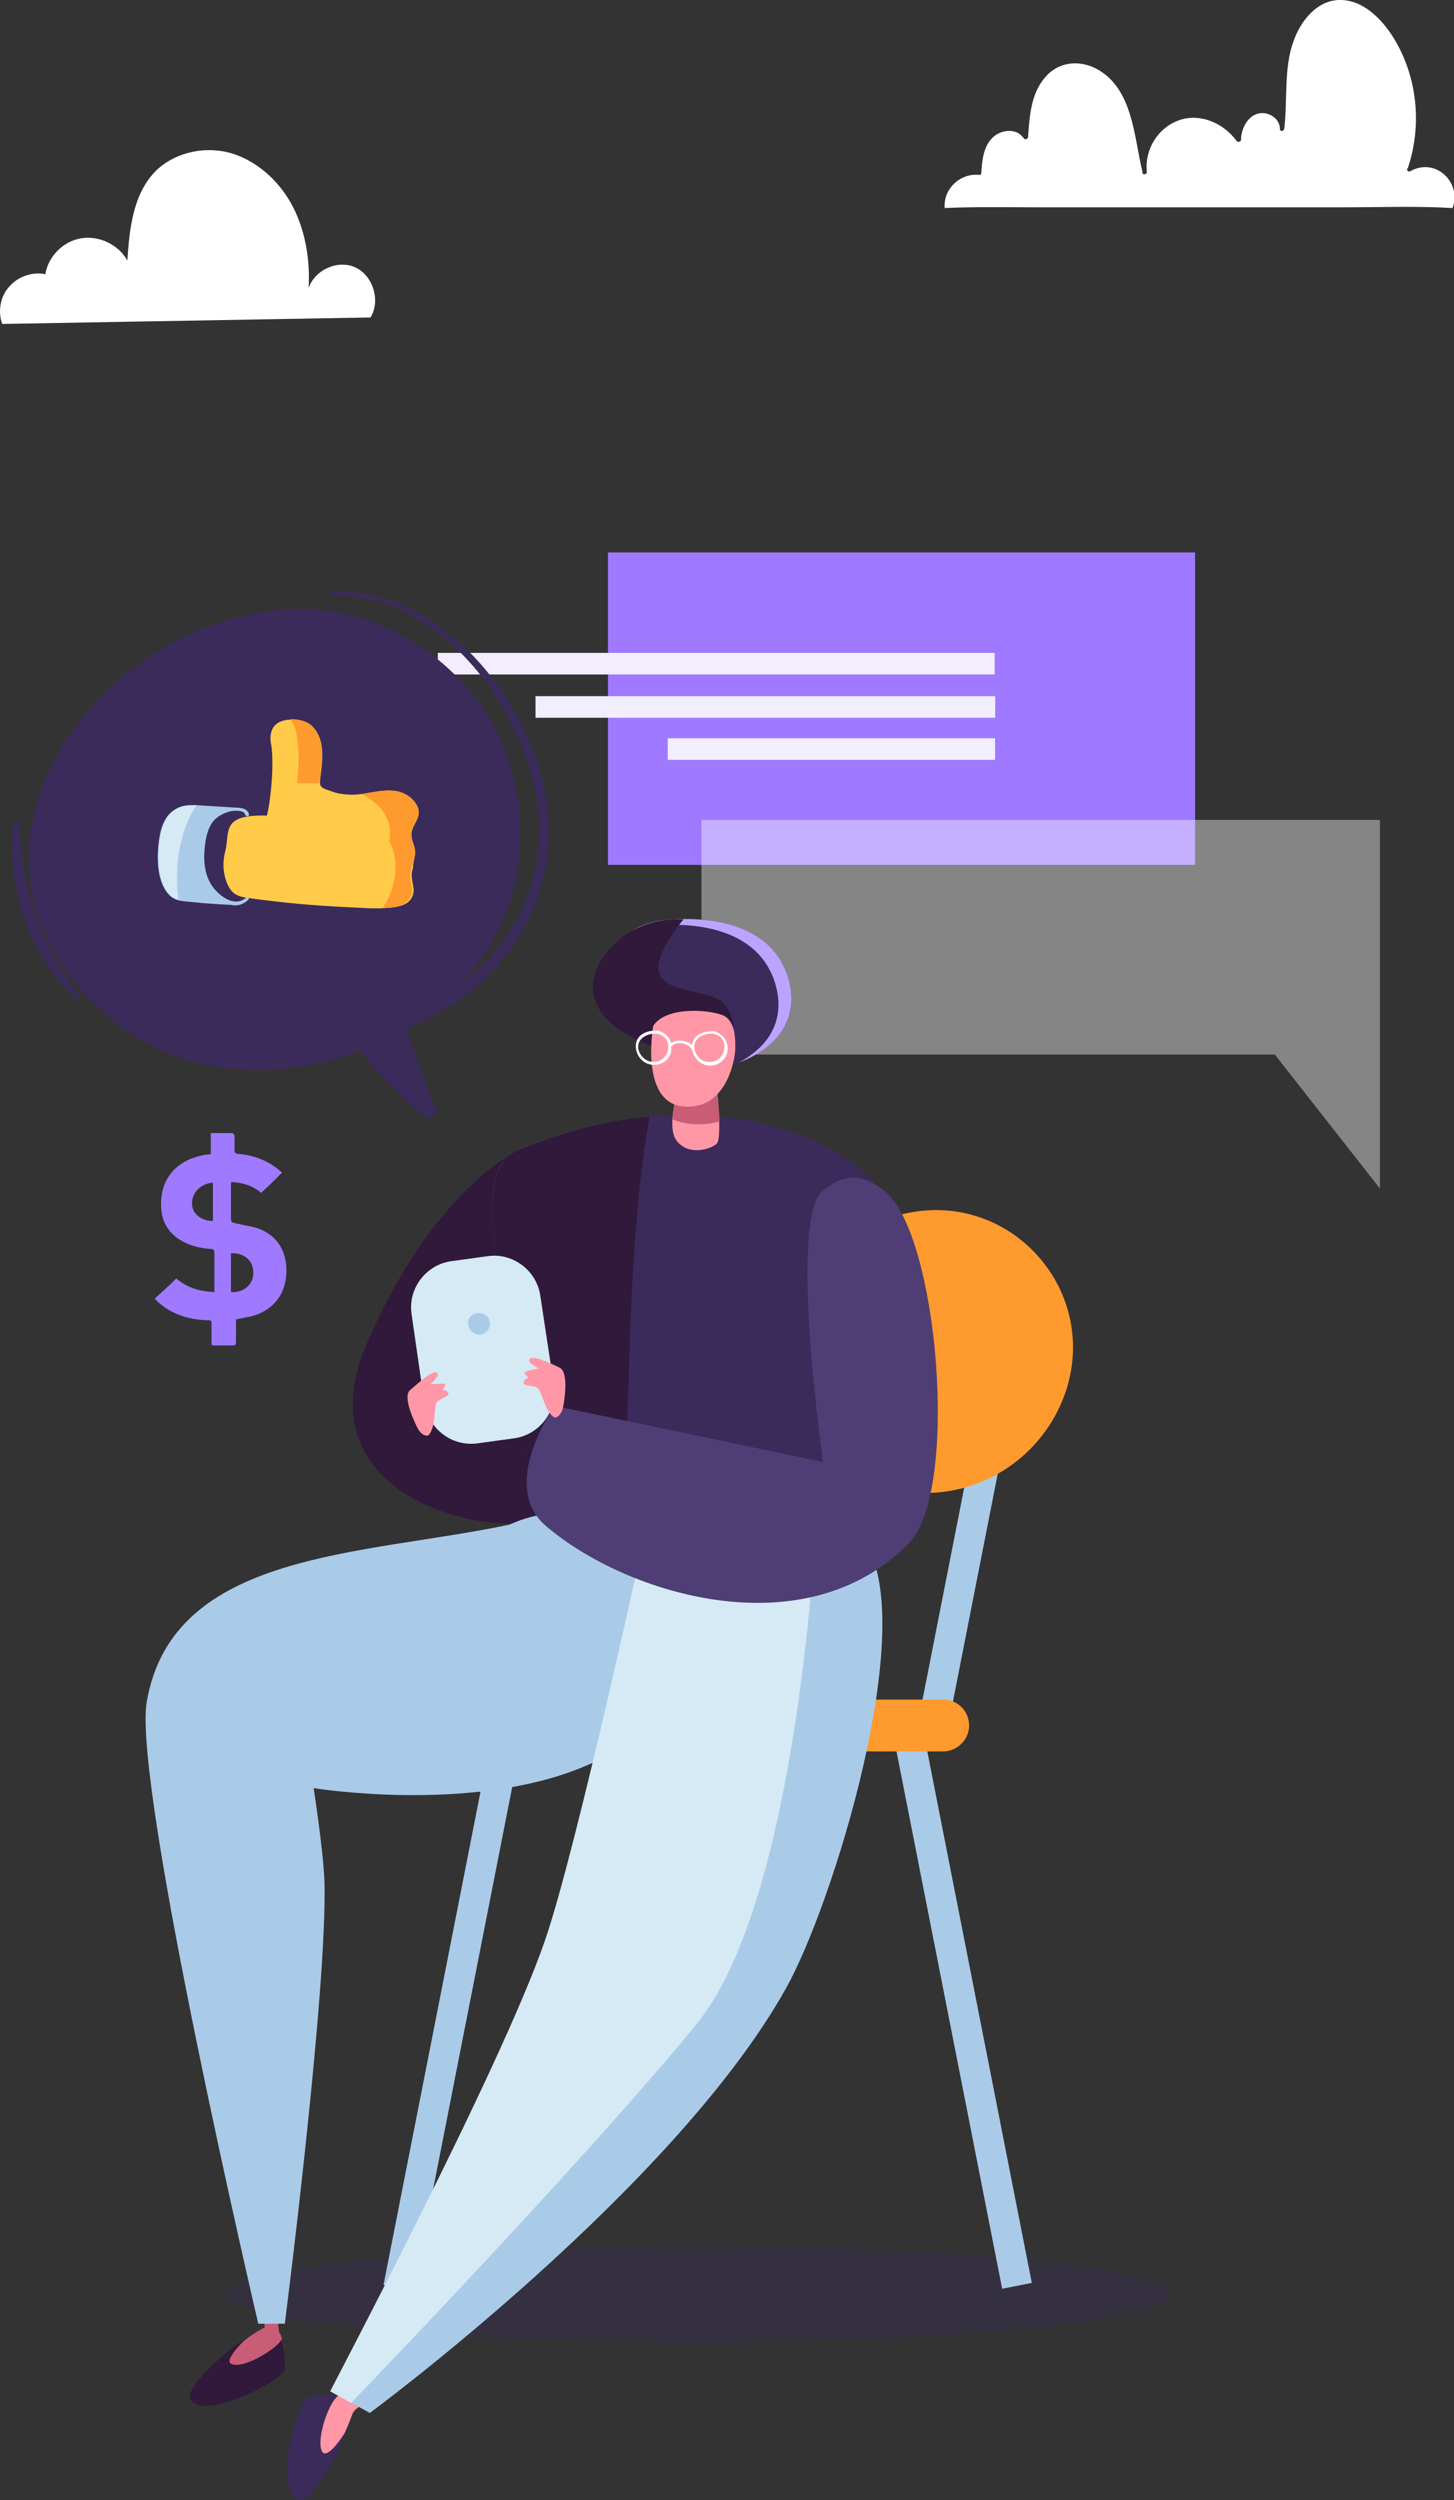 <?xml version="1.0" encoding="utf-8"?>
<!-- Generator: Adobe Illustrator 23.0.6, SVG Export Plug-In . SVG Version: 6.00 Build 0)  -->
<svg version="1.1" xmlns="http://www.w3.org/2000/svg" xmlns:xlink="http://www.w3.org/1999/xlink" x="0px" y="0px"
	 viewBox="0 0 202.1 347.3" style="enable-background:new 0 0 202.1 347.3;" xml:space="preserve">
<rect x="0" y="0" width="202.1" height="347.3" fill="#333333" stroke="none"/>
<style type="text/css">
	.st0{fill:#FFFFFF;}
	.st1{fill:#E0ECF6;}
	.st2{fill:#8DBBDD;}
	.st3{fill:none;stroke:#3184C1;stroke-width:1.362;stroke-linecap:round;stroke-linejoin:round;stroke-miterlimit:10;}
	.st4{fill:#A1C7E3;}
	.st5{fill:none;stroke:#8DBBDD;stroke-width:1.362;stroke-linecap:round;stroke-linejoin:round;stroke-miterlimit:10;}
	.st6{fill:#3184C1;}
	.st7{fill:none;stroke:#0D6EB6;stroke-width:1.224;stroke-linecap:round;stroke-linejoin:round;stroke-miterlimit:10;}
	.st8{fill:none;stroke:#8DBBDD;stroke-width:1.57;stroke-linecap:round;stroke-linejoin:round;stroke-miterlimit:10;}
	.st9{opacity:0.3;}
	.st10{fill:#D6E6F3;}
	.st11{fill:#E9F2F8;}
	.st12{fill:#5A9DCE;}
	.st13{fill:none;stroke:#E9F2F8;stroke-miterlimit:10;}
	.st14{fill:#CCCCCC;}
	.st15{fill:#FF97A8;}
	.st16{fill:#FF5D7B;}
	.st17{fill:#08478E;}
	.st18{fill:#331239;}
	.st19{fill:#3B2B5B;}
	.st20{fill:#380A37;}
	.st21{fill:#B7CADE;}
	.st22{fill:#5E87B5;}
	.st23{fill:#295A6E;}
	.st24{fill:#3E7687;}
	.st25{fill:#F39734;}
	.st26{fill:none;}
	.st27{fill:#EF7F19;}
	.st28{fill:#FDCA49;}
	.st29{fill:#86B7DB;}
	.st30{fill:#FF97A6;}
	.st31{fill:#C95D77;}
	.st32{fill:#30193B;}
	.st33{fill:#FFCB48;}
	.st34{fill:#FF9A2E;}
	.st35{clip-path:url(#SVGID_2_);}
	.st36{fill:#0D6EB6;}
	.st37{clip-path:url(#SVGID_4_);}
	.st38{fill:#EFEFF6;}
	.st39{fill:#EF7F18;}
	.st40{fill:#4071A8;}
	.st41{fill:#0A498F;}
	.st42{fill:#3A7182;}
	.st43{fill:#E6E6E6;}
	.st44{fill:#FF9A19;}
	.st45{fill:#FFCB37;}
	.st46{opacity:0.1;}
	.st47{fill:#30183A;}
	.st48{fill:#F194A5;}
	.st49{fill:#C85D77;}
	.st50{fill:#BA2F7D;}
	.st51{fill:#B12384;}
	.st52{fill:#62BCD6;}
	.st53{fill:#BF7323;}
	.st54{fill:#80CAD5;}
	.st55{fill:#767579;}
	.st56{opacity:0.8;}
	.st57{fill:#9BCBE9;}
	.st58{fill:#3E275C;}
	.st59{fill:#406EB3;}
	.st60{fill:#DDD6FC;}
	.st61{fill:#EEEAFE;}
	.st62{fill:#7F65C1;}
	.st63{fill:none;stroke:#EEEAFE;stroke-width:0.502;stroke-miterlimit:10;}
	.st64{fill:#EAE6FF;}
	.st65{fill:#D4EAF5;}
	.st66{fill:#A9CAE7;}
	.st67{fill:#ABC8E6;}
	.st68{fill:#D1C5FC;}
	.st69{fill:#CBB3FC;}
	.st70{fill:#CEAFF9;}
	.st71{fill:#FFC200;}
	.st72{fill:#E8853A;}
	.st73{fill:#5AC0F9;}
	.st74{fill:#53F9F4;}
	.st75{fill:#BF3904;}
	.st76{fill:#822302;}
	.st77{fill:#7964A8;}
	.st78{fill:#8865C4;}
	.st79{fill:#CCEAF5;}
	.st80{fill:#FFD67C;}
	.st81{fill:url(#SVGID_5_);}
	.st82{fill:url(#SVGID_6_);}
	.st83{fill:url(#SVGID_7_);}
	.st84{fill:url(#SVGID_8_);}
	.st85{fill:url(#SVGID_9_);}
	.st86{fill:url(#SVGID_10_);}
	.st87{fill:url(#SVGID_11_);}
	.st88{fill:#54565A;}
	.st89{fill:#9F79FF;}
	.st90{fill:#F2EEFF;}
	.st91{opacity:0.4;}
	.st92{fill:#E45D79;}
	.st93{fill:#FFE5AE;}
	.st94{fill:#FF97A7;}
	.st95{fill:#82CBEA;}
	.st96{fill:#BFEAF5;}
	.st97{fill:#8FD9ED;}
	.st98{fill:#43225D;}
	.st99{fill:#5C319A;}
	.st100{opacity:0.5;fill:url(#SVGID_12_);}
	.st101{fill:#632678;}
	.st102{fill:none;stroke:#FFFFFF;stroke-width:2;stroke-linecap:round;stroke-linejoin:round;stroke-miterlimit:10;}
	.st103{fill:none;stroke:#EEEAFE;stroke-miterlimit:10;}
	.st104{fill:#F98A8A;}
	.st105{fill:#AACBE8;}
	.st106{fill:#99B4DD;}
	.st107{fill:#6A54AF;}
	.st108{fill:#FD9E38;}
	.st109{fill:#DBCFFD;}
	.st110{fill:#B5B5B5;}
	.st111{fill:#80540A;}
	.st112{fill:#AD7121;}
	.st113{fill:#D5EAF5;}
	.st114{opacity:0.3;fill:#3B2B5B;}
	.st115{fill:#BAA4FF;}
	.st116{fill:#4E3E75;}
	.st117{fill:#D07BB5;}
	.st118{fill:#C14F9D;}
	.st119{fill:none;stroke:#000000;stroke-width:0.75;stroke-linecap:round;stroke-linejoin:round;stroke-miterlimit:10;}
	.st120{fill:#B3B3B3;}
	.st121{fill:#F2F2F2;}
	.st122{fill:#141414;}
	.st123{fill:#A3A3A3;}
	.st124{fill:#474747;}
	.st125{fill:#C7C7C7;}
	.st126{fill:#DBDBDB;}
</style>
<g id="Fondo">
</g>
<g id="Capa_7">
</g>
<g id="Contenido">
</g>
<g id="Footer">
</g>
<g id="Header">
</g>
<g id="Alertas">
</g>
<g id="Capa_2">
	<g>
		<g>
			
				<rect x="84.5" y="76.7" transform="matrix(-1 4.472943e-11 -4.472943e-11 -1 250.608 196.846)" class="st89" width="81.6" height="43.4"/>
		</g>
		<g>
			<g>
				
					<rect x="60.9" y="90.6" transform="matrix(-1 4.467792e-11 -4.467792e-11 -1 199.159 184.296)" class="st90" width="77.4" height="3"/>
			</g>
			<g>
				
					<rect x="74.4" y="96.6" transform="matrix(-1 4.493194e-11 -4.493194e-11 -1 212.733 196.309)" class="st90" width="63.9" height="3"/>
			</g>
			<g>
				
					<rect x="92.8" y="102.6" transform="matrix(-1 4.506960e-11 -4.506960e-11 -1 231.111 208.156)" class="st90" width="45.5" height="3"/>
			</g>
		</g>
		<g class="st91">
			<polygon class="st0" points="97.5,113.9 191.8,113.9 191.8,165.1 177.2,146.5 97.5,146.5 			"/>
		</g>
		<g>
			<g>
				<path class="st19" d="M63.3,93.8c1.2,1.2,2.3,2.4,3.3,3.8c5.8,8.1,7.3,19.1,4,28.5c-1.5,4.2-3.9,7.8-7,11
					c8.2-6.1,12.9-15.8,10.9-26.7c-2.4-13.1-13.9-28-28.3-27.7c-0.3,0-0.3-0.5,0-0.5c13.3-0.5,24.4,11.6,28.4,23.4
					c4.6,13.6-0.5,27.3-12.8,34.6c-1.7,1-3.4,1.9-5.2,2.6c0.1,0.5,0.3,1,0.4,1.5c1,3.3,2.4,6.5,3.6,9.8c0.3,0.8-0.9,1.5-1.5,0.9
					c0-0.1-0.1-0.1-0.1-0.2c-0.2,0-0.5-0.1-0.7-0.2c-3-2.5-5.8-5.4-8.2-8.7c-11.6,4.5-25.2,3.7-34.7-4.4
					C-19.3,112,33.7,64.6,63.3,93.8z"/>
				<g>
					<path class="st33" d="M57.7,118.4c0-0.8-0.4-1.4-0.5-2.2c-0.2-1.6,1.6-2.5,0.8-4.2c-0.5-1.1-1.7-1.9-2.9-2.1
						c-2-0.3-3.9,0.4-5.9,0.5c-1.1,0-2.2-0.1-3.2-0.5c-0.5-0.2-1.1-0.3-1.4-0.7c-0.6-0.6,1.4-5.6-1.1-8.2c-0.9-1-3.1-1.3-4.4-0.8
						c-1.4,0.5-1.7,1.9-1.4,3.3c0.4,2.4,0,7.4-0.6,9.8c-6.5-0.2-5.1,2.3-5.8,5c-0.4,1.5-0.3,3.1,0.3,4.5c0.7,1.6,1.7,1.8,3.3,2
						c4.3,0.6,8.7,1,13.1,1.2c2,0.1,4.1,0.3,6.2,0.1c1-0.1,2.3-0.3,2.9-1.2c0.3-0.4,0.4-0.9,0.4-1.3c-0.1-1.1-0.5-1.9-0.1-3
						C57.4,119.8,57.7,119.1,57.7,118.4z"/>
					<path class="st34" d="M41.4,103.3c0.2,1.7,0.1,3.6-0.1,5.5c1,0,2.1,0,3.1,0c-0.1-1.2,1.3-5.5-1-7.9c-0.6-0.7-1.8-1-3-1
						C41.1,101,41.3,102.2,41.4,103.3z"/>
					<path class="st34" d="M57.7,118.4c0-0.8-0.4-1.4-0.5-2.2c-0.2-1.6,1.6-2.5,0.8-4.2c-0.5-1.1-1.7-1.9-2.9-2.1
						c-1.6-0.3-3.3,0.2-4.9,0.4c0.1,0,0.2,0.1,0.2,0.1c3,1.5,4.2,3.9,3.7,6.4c1.5,2.8,1,6.5-0.9,9.3c0.3,0,0.5,0,0.8,0
						c1-0.1,2.3-0.3,2.9-1.2c0.3-0.4,0.4-0.9,0.4-1.3c-0.1-1.1-0.5-1.9-0.1-3C57.4,119.8,57.7,119.1,57.7,118.4z"/>
					<path class="st105" d="M34.2,124.7c-1.6,1.4-3.7-0.2-4.7-1.6c-0.9-1.3-1.2-3-1.1-4.6c0.1-1.5,0.3-3.4,1.4-4.6
						c0.5-0.5,1.2-0.9,1.9-1.1c0.5-0.2,2.2-0.4,2.4,0.4c0.1,0.3,0.6,0.2,0.5-0.1c-0.2-0.7-0.9-0.9-1.7-0.9c0,0,0,0,0,0
						c-1.6-0.1-3.2-0.2-4.8-0.3c-1.2-0.1-2.6-0.2-3.7,0.5c-1.8,1-2.2,3.2-2.4,5.1c-0.2,2.2-0.1,5.4,1.7,7c0.8,0.7,1.9,0.7,2.9,0.8
						c1.8,0.2,3.6,0.3,5.4,0.4c0,0,0.1,0,0.1,0c0.8,0.2,1.6,0,2.3-0.6C34.8,124.8,34.5,124.5,34.2,124.7z"/>
					<path class="st113" d="M27.3,111.9c-1,0-2,0-2.8,0.5c-1.8,1-2.2,3.2-2.4,5.1c-0.2,2.2-0.1,5.4,1.7,7c0.3,0.2,0.6,0.4,1,0.5
						C24.2,120.6,24.9,115.4,27.3,111.9z"/>
				</g>
				<path class="st19" d="M2,114.1c0.1-0.4,0.7-0.3,0.7,0.1c0.3,9.3,2.7,16.7,8.4,24.1c0.3,0.4-0.2,0.8-0.5,0.5
					C4.1,132.8,0.6,122.8,2,114.1z"/>
			</g>
			<ellipse class="st114" cx="97" cy="318.7" rx="65.6" ry="6.7"/>
			<g>
				<g>
					
						<rect x="85.1" y="187.2" transform="matrix(0.981 -0.193 0.193 0.981 -39.61 20.813)" class="st105" width="4.2" height="53.6"/>
					
						<rect x="132.6" y="187.2" transform="matrix(-0.981 -0.193 0.193 -0.981 225.562 449.895)" class="st105" width="4.2" height="53.6"/>
					
						<rect x="60.8" y="239.3" transform="matrix(-0.981 -0.193 0.193 -0.981 70.888 564.709)" class="st105" width="4.2" height="79.1"/>
					<path class="st34" d="M73,190.9L73,190.9c-2.8-13.7,9.3-25.8,22.9-22.9l12.5,2.6c2.6,0.5,5.3,0.5,7.9,0l9.9-2.1
						c14.2-2.9,26.3,10.4,22.1,24.3l0,0c-2.7,8.7-10.7,14.6-19.7,14.6H93.2C83.4,207.4,75,200.5,73,190.9z"/>
					
						<rect x="131.6" y="239.3" transform="matrix(0.981 -0.193 0.193 0.981 -51.254 30.99)" class="st105" width="4.2" height="79.1"/>
					<path class="st34" d="M131.1,243.3H65.5c-2,0-3.6-1.6-3.6-3.6l0,0c0-2,1.6-3.6,3.6-3.6h65.6c2,0,3.6,1.6,3.6,3.6l0,0
						C134.7,241.7,133,243.3,131.1,243.3z"/>
				</g>
				<path class="st19" d="M91.7,145.6c0,0-7-1.7-8.9-6.4c-1.9-4.7,3.4-10.8,9.8-11.4c6.4-0.6,15.4,0.6,17.2,9
					c1.8,8.4-8,11.9-11.9,11.8C93.9,148.5,91.7,145.6,91.7,145.6z"/>
				<path class="st115" d="M108,137.6c-1.8-8.4-10.8-9.6-17.2-9c-1,0.1-1.9,0.3-2.8,0.6c1.4-0.8,3-1.3,4.6-1.4
					c6.4-0.6,15.4,0.6,17.2,9c1.2,5.8-3,9.3-7.1,10.8C106.1,145.8,109,142.6,108,137.6z"/>
				<path class="st32" d="M72,159.8c0,0-11.7,5.3-21,26.8S68,214,76.8,210.9C85.5,207.8,72,159.8,72,159.8z"/>
				<path class="st19" d="M122.6,165.8c5.7,9.5-6.3,38.1-6.1,40.5c-7.2,3.2-39,1-42.7-0.7c0-0.1-1.9-10.1-3.4-21.2
					c-1.5-11.6-4.2-22.2,1.5-24.6C98.8,148.6,118.6,159,122.6,165.8z"/>
				<g>
					<path class="st32" d="M72,159.8c6.6-2.7,12.7-4.2,18.3-4.7c-0.7,3.6-2.3,14.2-2.8,32.7c-0.2,6.3-0.4,13.1-0.8,19.6
						c-6.4-0.5-11.5-1.2-12.9-1.8c0-0.1-1.9-10.1-3.4-21.2C68.9,172.7,66.3,162.2,72,159.8z"/>
				</g>
				<g>
					<path class="st32" d="M91.7,145.6c0,0-7-1.7-8.9-6.4c-1.9-4.7,3.4-10.8,9.8-11.4c0.8-0.1,1.6-0.1,2.4-0.1c-1.6,2-4,5.4-3.4,7.4
						c0.8,3,7.4,2.3,9.1,4.4c1.4,1.7,2.2,5.2-0.3,8.8c-1,0.2-1.9,0.3-2.5,0.3C93.9,148.5,91.7,145.6,91.7,145.6z"/>
				</g>
				<g>
					<path class="st30" d="M99.5,149.9c0,0,1,8.2,0.1,9c-0.9,0.8-4,1.7-5.6-0.5c-1.6-2.2,0.8-9,0.8-9L99.5,149.9z"/>
					<path class="st31" d="M100,155.8c-1.9,0.5-4.4,0.6-6.5-0.3c0.1-1.5,0.4-3.1,0.8-4.3l5.4,0.5C99.8,152.9,100,154.5,100,155.8z"
						/>
				</g>
				<path class="st30" d="M90.8,142.5c2-3,8.8-2.1,10-1.3c1.3,0.9,1.4,2.7,1.4,4.1c0.1,1.4-0.9,7.4-5.3,8.3
					C88.5,155.2,90.8,142.5,90.8,142.5z"/>
				<g>
					<g>
						<path class="st19" d="M41.7,347.3c1.7,0.3,5.8-7.3,6.4-9.7c-0.5,0.8-1.5,1.9-2.2,1c-1-1.4-0.4-4.6,1.1-5.9
							c-1.3-0.1-3,0.1-4.2,0.3C41.3,333.3,37.8,346.6,41.7,347.3z"/>
					</g>
					<g>
						<path class="st30" d="M44.8,340.6c0.7,1,2.6-1.8,3.1-2.6c0.9-2,1-2.5,1.1-2.7c0.3-0.7,1.2-1.1,1.2-1.1l0-1.2
							c0,0-0.9,0.5-2.2,0c-0.3-0.1-0.6-0.2-1-0.2C45.5,334,43.9,339.2,44.8,340.6z"/>
					</g>
				</g>
				<g>
					<g>
						<g>
							<path class="st32" d="M26.4,333.1c-0.6-1.5,5.7-7.2,7.8-8.2c-0.6,0.6-1.5,1.8-0.5,2.3c1.5,0.6,4.4-0.5,5.4-2.1
								c0.4,1.2,0.5,2.9,0.5,4C39.7,330.5,27.8,336.7,26.4,333.1z"/>
						</g>
						<path class="st31" d="M34,325.1c1.7-1.3,2.5-1.6,2.8-1.8c-0.1-0.7-0.2-1.6-0.3-2.5l2.1-0.4c0,2.9,0.2,3.6,0.2,3.6
							c0.2,0.2,0.3,0.6,0.4,0.9c-0.9,1.6-5.5,4.2-7,3.5C31.1,328.1,33.3,325.7,34,325.1z"/>
					</g>
					<path class="st105" d="M39.6,322.7c0,0,5.9-46.1,5.5-61.2c-0.1-4-1.5-13.1-1.5-13.1s21.5,3.5,37.1-2.8
						c14.8-5.9,20.6-16.4,17.1-33.8c-12.7,0.3-18.7-3.8-27,0c-20.3,4.3-46.8,3.6-50.4,24.6c-2,11.7,15.5,86.4,15.5,86.4H39.6z"/>
				</g>
				<g>
					<path class="st113" d="M66.4,200.5l5.1-0.7c3.5-0.5,6-3.8,5.5-7.3L75.1,180c-0.5-3.5-3.8-6-7.3-5.5l-5.1,0.7
						c-3.5,0.5-6,3.8-5.5,7.3l1.8,12.5C59.6,198.5,62.8,201,66.4,200.5z"/>
					<path class="st105" d="M65.1,184.1c0.1,0.8,0.9,1.4,1.7,1.3c0.8-0.1,1.4-0.9,1.3-1.7c-0.1-0.8-0.9-1.4-1.7-1.3
						C65.5,182.5,64.9,183.2,65.1,184.1z"/>
				</g>
				<path class="st0" d="M90.5,147.9c1.3,0.2,2.6-0.6,2.8-1.9c0-0.2,0-0.5,0-0.7c0,0,0,0,0.1,0c0.7-0.7,2.2-0.4,2.7,0.4
					c0,0,0,0.1,0.1,0.1c0.2,1.1,1,2,2.1,2.2c1.3,0.2,2.6-0.6,2.8-1.9c0.2-1.2-0.4-2.3-1.5-2.7c0,0-0.1-0.1-0.1-0.1
					c-1.3-0.2-3.1,0.3-3.3,1.8c0,0,0,0,0,0.1c-0.7-0.7-2.1-0.9-2.9-0.3c-0.2-0.7-0.7-1.3-1.5-1.6c0,0-0.1-0.1-0.1-0.1
					c-1.3-0.2-3.1,0.3-3.3,1.8C88.2,146.4,89.2,147.7,90.5,147.9z M96.5,145.4c0-1.3,1.5-1.9,2.6-1.8c0,0,0,0,0.1,0
					c2.5,0.6,1.6,4.2-0.8,3.9C97.4,147.5,96.5,146.4,96.5,145.4z M88.7,145.4c0-1.3,1.5-1.9,2.6-1.8c0,0,0,0,0.1,0
					c2.5,0.6,1.6,4.2-0.8,3.9C89.6,147.4,88.7,146.4,88.7,145.4z"/>
				<g>
					<path class="st105" d="M113.7,209.3c2.7,1,5,2.6,6.6,5.1c7.4,11.5-4.5,50.2-11.1,61.9c-15.6,27.8-57.8,58.9-57.8,58.9l-2.7-1.5
						c8.7-9.1,35.1-36.8,48-52.6C108.8,266.4,112.6,226.6,113.7,209.3z"/>
					<path class="st113" d="M75.7,269.7c4.5-12.9,14.6-59.6,14.6-59.6s13.8-4.4,23.4-0.8c-1.1,17.4-4.8,57.1-16.9,71.9
						c-12.9,15.8-39.3,43.6-48,52.6l-2.9-1.6C45.8,332.2,69.5,287.6,75.7,269.7z"/>
				</g>
				<path class="st116" d="M126.4,214.3C112,229.2,87,221.5,75.9,212c-6.7-5.7,1.2-16.7,1.2-16.7l37.3,7.8c0,0-4.8-33.6-0.1-37.6
					c3.5-3,6.1-2,8.6-0.1C130.4,171.2,133.4,207,126.4,214.3z"/>
				<path class="st30" d="M58,198.3c0,0-2.2-4.2-1-5.2c1.2-1,3.1-2.8,3.7-2.4c0.6,0.4-0.9,1.6-0.9,1.6s1.7-0.1,2-0.1
					c0.3,0.1-0.3,0.9-0.3,0.9s0.5-0.1,0.8,0.4c0.3,0.5-1.1,0.7-1.6,1.3c-0.4,0.6-0.1,3.2-1,4.4C59.5,199.7,58.5,199.4,58,198.3z"/>
				<path class="st30" d="M78.3,195.3c0,0,0.9-4.6-0.5-5.3c-1.4-0.7-3.8-1.8-4.2-1.2c-0.4,0.5,1.3,1.3,1.3,1.3s-1.7,0.3-1.9,0.5
					c-0.3,0.2,0.5,0.8,0.5,0.8s-0.5,0-0.7,0.6c-0.2,0.6,1.3,0.4,1.9,0.8c0.6,0.4,1,3.1,2.2,4C77.2,197.2,78.1,196.6,78.3,195.3z"/>
			</g>
		</g>
		<g>
			<path class="st89" d="M39.8,176.1c-0.1-2.5-1.4-4.5-3.8-5.4c-1.1-0.4-2.2-0.5-3.4-0.8c-0.4-0.1-0.5-0.2-0.5-0.6
				c0-1.6,0-3.1,0-4.7c0-0.1,0-0.3,0.1-0.4c1.6,0.1,2.9,0.5,4.1,1.5c1-0.9,1.9-1.8,2.9-2.8c-1.7-1.6-3.8-2.4-6-2.6
				c-0.5,0-0.6-0.2-0.6-0.6c0-0.6,0-1.3,0-1.9c0-0.1-0.2-0.4-0.3-0.4c-1,0-2,0-3,0c0,1,0,1.9,0,2.9c-0.3,0.1-0.5,0.1-0.7,0.1
				c-1.8,0.3-3.4,1-4.6,2.3c-1.3,1.5-1.7,3.2-1.6,5.1c0.1,2,1.1,3.6,2.9,4.6c1.2,0.7,2.6,1,4,1.1c0.4,0,0.5,0.2,0.5,0.6
				c0,1.6,0,3.2,0,4.9c0,0.2,0,0.3,0,0.5c-2-0.1-3.8-0.6-5.3-1.9c-1,1-2,1.9-3,2.8c0.2,0.2,0.3,0.3,0.5,0.5c1.9,1.7,4.2,2.4,6.7,2.5
				c0.7,0,0.7,0,0.7,0.7c0,0.9,0,1.9,0,2.7c0.1,0,0.1,0.1,0.2,0.1c0.8,0,1.7,0,2.5,0c0.7,0,0.7,0,0.7-0.7c0-1,0-1.9,0-2.9
				c0.5-0.1,0.9-0.2,1.4-0.3C37,182.6,40,180.5,39.8,176.1z M29.6,169.6c-1.2,0.1-2.9-0.8-2.9-2.3c-0.1-1.6,1.2-2.9,2.9-3
				C29.6,166.1,29.6,167.8,29.6,169.6z M32.1,179.5c0-1.8,0-3.6,0-5.4c1.8-0.1,3.1,1,3.1,2.6C35.3,178.4,33.9,179.6,32.1,179.5z"/>
		</g>
		<g>
			<g>
				<g>
					<path class="st0" d="M1.3,39.8C0,41.2-0.3,43.3,0.3,45l51.2-0.9c1.4-2.3,0.4-5.7-2-6.9c-2.4-1.2-5.7,0.2-6.6,2.8
						c0.2-3.8-0.4-7.7-2.1-11.1c-1.7-3.4-4.7-6.3-8.3-7.5c-3.6-1.2-7.9-0.4-10.7,2.2c-3.3,3.2-3.8,8.1-4.1,12.6
						c-1.2-2.2-3.9-3.5-6.4-3.1c-2.5,0.4-4.6,2.5-5,5C4.6,37.7,2.5,38.4,1.3,39.8z"/>
				</g>
			</g>
		</g>
		<g>
			<g>
				<g>
					<path class="st0" d="M163.9,16.7c-2.9,1-4.8,4-4.5,7.1c0,0,0,0.1,0,0.1c0,0.4-0.6,0.4-0.6,0.1c0,0,0-0.1,0-0.1
						c-1.2-4.9-1.3-11.7-6.5-14.4c-2.4-1.2-5.2-0.9-7,1.2c-2,2.3-2.2,5.4-2.4,8.3c0,0.3-0.4,0.5-0.6,0.2c0,0-0.1-0.1-0.1-0.1
						c-0.9-1.3-3-1.1-4.1-0.1c-1.4,1.2-1.6,3.3-1.7,5c0,0.2-0.1,0.3-0.3,0.3c-2.5-0.3-4.9,1.8-4.8,4.4c0,0.1,0,0.1,0,0.2
						c4.4-0.2,8.8-0.1,13.1-0.1c4.7,0,9.3,0,14,0c9.3,0,18.7,0,28,0c5.2,0,10.4-0.2,15.5,0.1c1.3-3.6-2.4-7.1-5.9-5.1
						c-0.2,0.1-0.5-0.1-0.4-0.3c0-0.1,0-0.1,0.1-0.2c2-6,1.3-12.8-2.1-18.2c-1.6-2.5-4.2-5.2-7.5-5.1c-3.1,0.1-5.3,2.9-6.3,5.7
						c-1.4,3.8-0.8,8.2-1.3,12.2c-0.1,0.4-0.6,0.4-0.6,0c0-1.5-1.7-2.5-3.1-2.1c-1.4,0.4-2.2,2-2.3,3.4c0,0.1,0,0.1,0,0.2
						c0,0.3-0.4,0.4-0.6,0.2C170,17,166.7,15.7,163.9,16.7z"/>
				</g>
			</g>
		</g>
	</g>
</g>
</svg>
